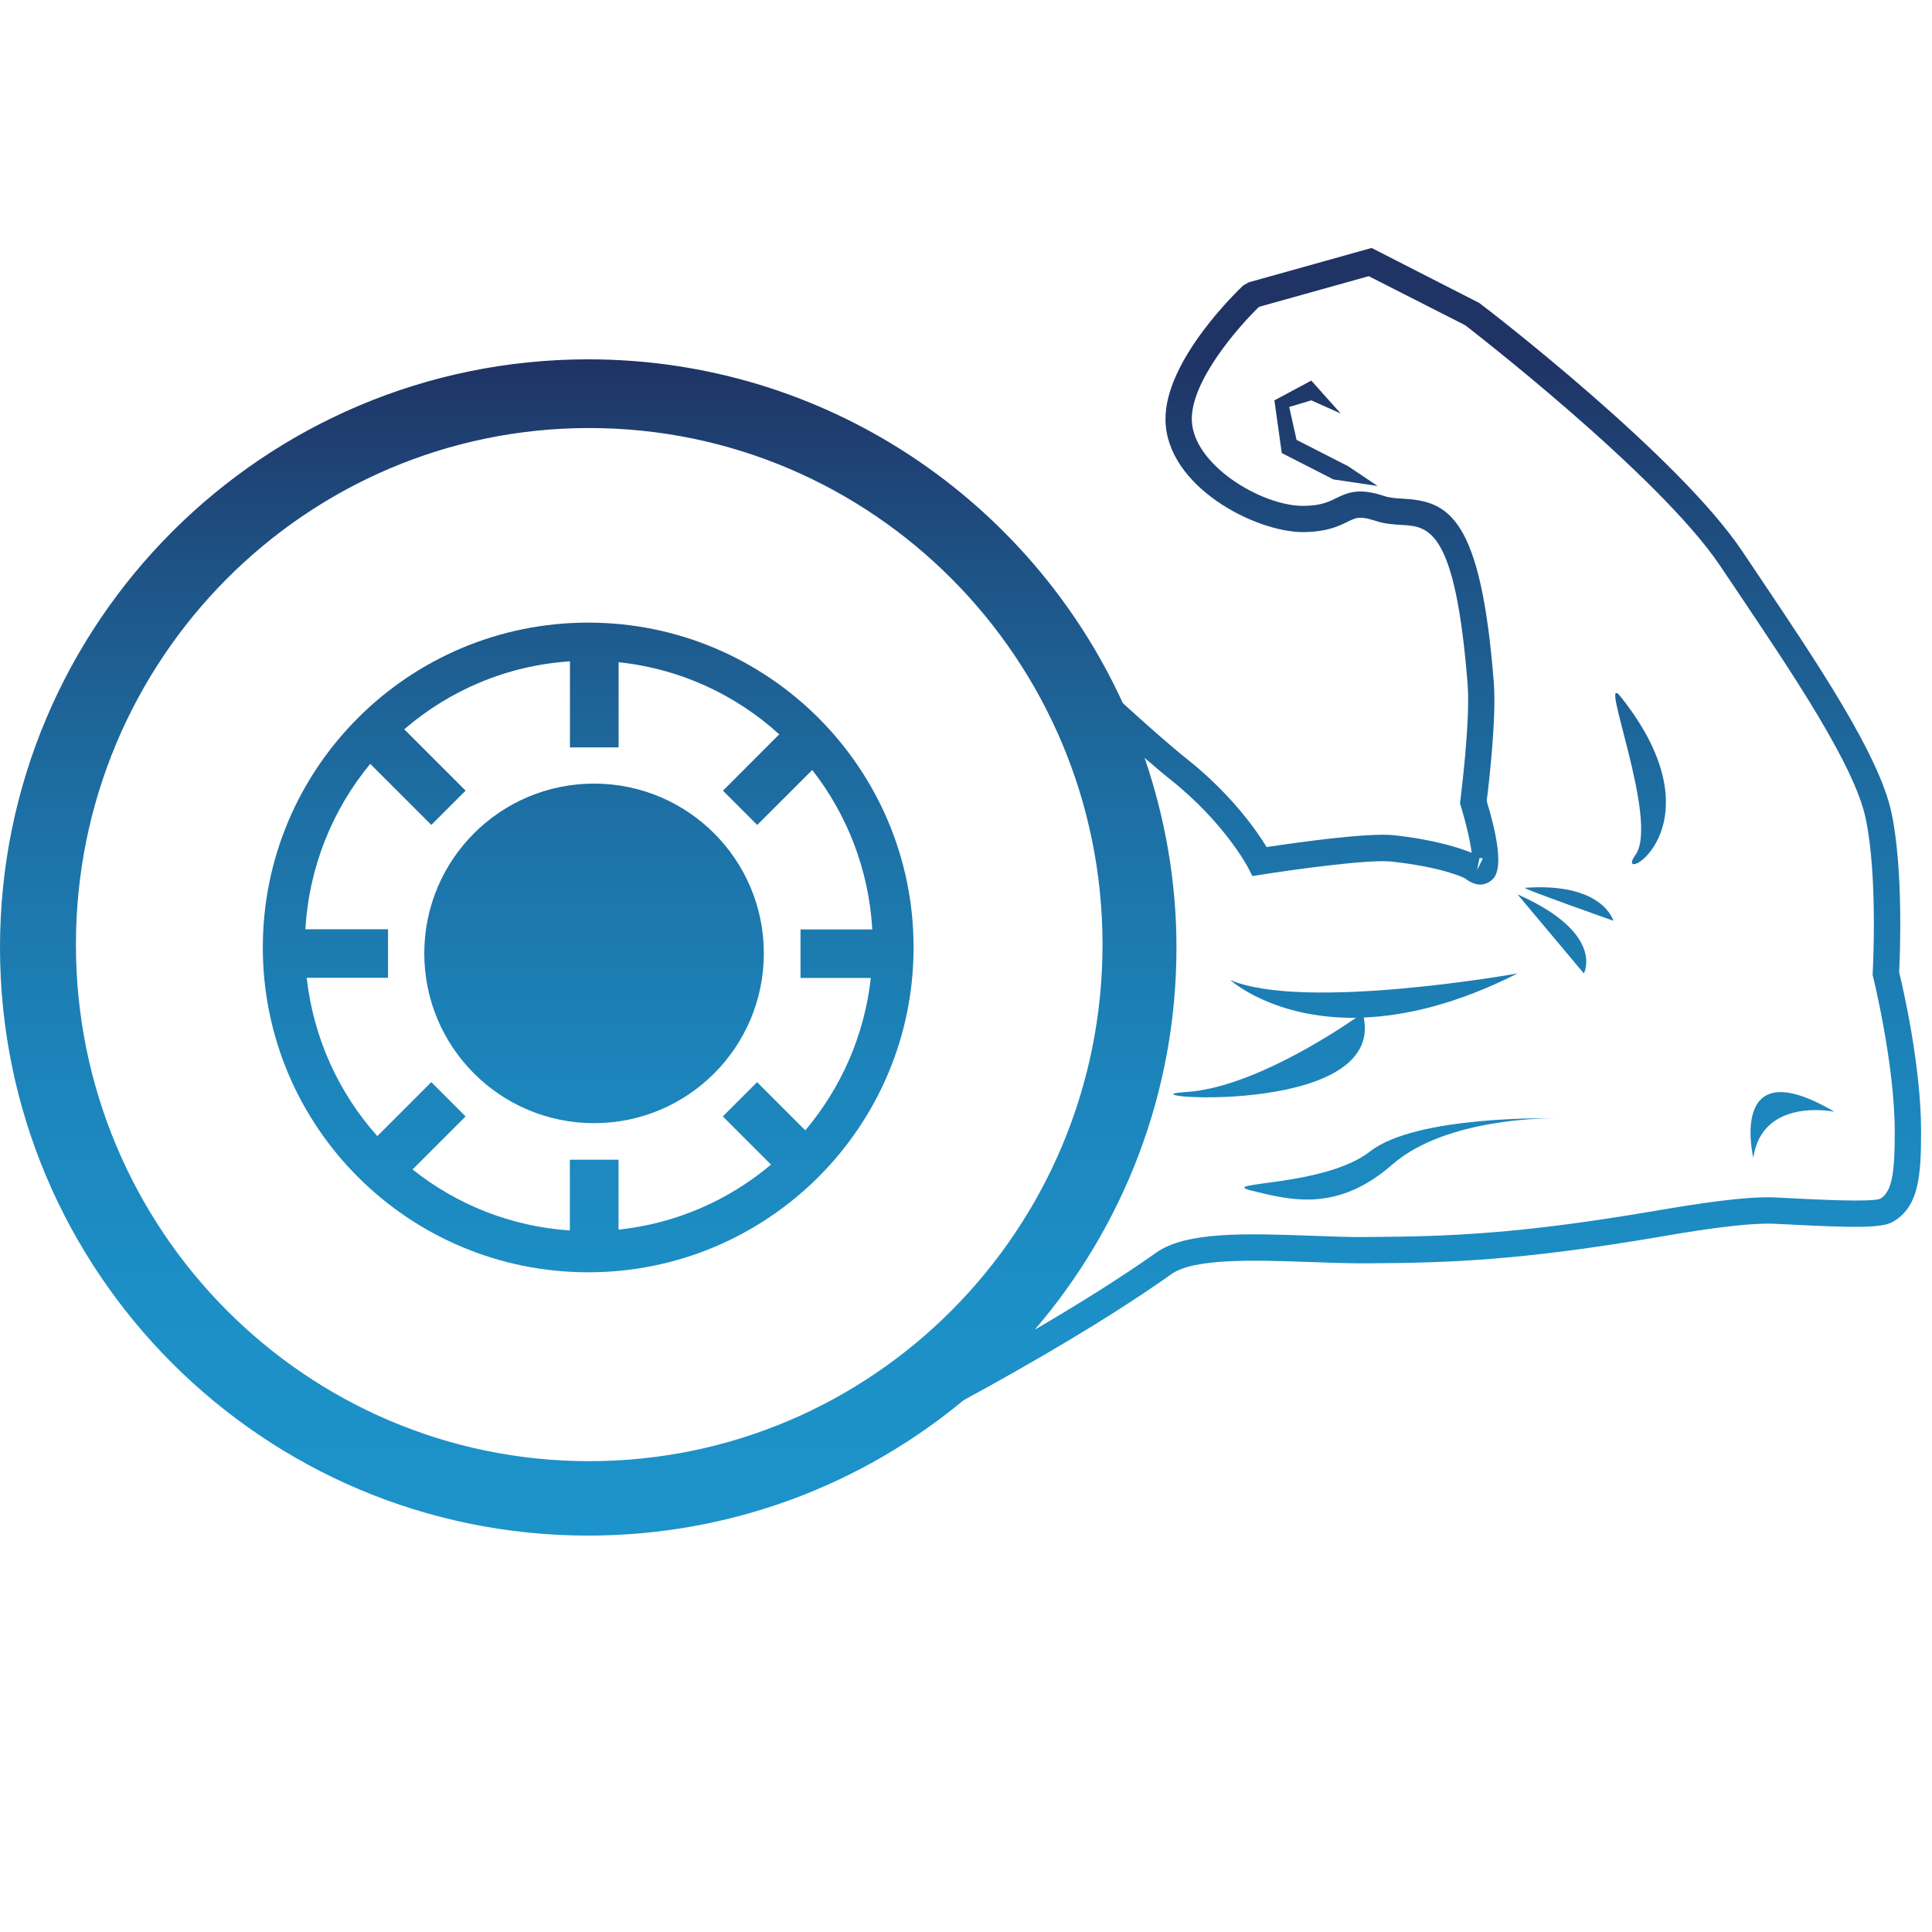 <?xml version="1.0" encoding="utf-8"?>
<!-- Generator: Adobe Illustrator 24.0.2, SVG Export Plug-In . SVG Version: 6.00 Build 0)  -->
<svg version="1.1" id="Layer_1" xmlns="http://www.w3.org/2000/svg" xmlns:xlink="http://www.w3.org/1999/xlink" x="0px" y="0px"
	 viewBox="0 0 283.46 283.46" style="enable-background:new 0 0 283.46 283.46;" xml:space="preserve">
<style type="text/css">
	.st0{fill:url(#SVGID_1_);}
	.st1{fill:url(#SVGID_2_);}
	.st2{fill:url(#SVGID_3_);}
	.st3{fill:url(#SVGID_4_);}
	.st4{fill:url(#SVGID_5_);}
	.st5{fill:url(#SVGID_6_);}
	.st6{fill:url(#SVGID_7_);}
	.st7{fill:url(#SVGID_8_);}
	.st8{fill:url(#SVGID_9_);}
	.st9{fill:url(#SVGID_10_);}
</style>
<g>
	
		<linearGradient id="SVGID_1_" gradientUnits="userSpaceOnUse" x1="140.93" y1="58.165" x2="140.93" y2="230.741" gradientTransform="matrix(1 0 0 -1 0 283.465)">
		<stop  offset="0" style="stop-color:#1C93CA"/>
		<stop  offset="0.201" style="stop-color:#1C8FC6"/>
		<stop  offset="0.399" style="stop-color:#1C84BA"/>
		<stop  offset="0.595" style="stop-color:#1D72A7"/>
		<stop  offset="0.789" style="stop-color:#1E588B"/>
		<stop  offset="0.982" style="stop-color:#1F3668"/>
		<stop  offset="1" style="stop-color:#1F3364"/>
	</linearGradient>
	<path class="st0" d="M278.64,142.64c0.11-2.16,0.66-15.01-1.13-23.42c-1.81-8.47-10.82-21.87-19.53-34.83l-2.37-3.53
		c-9.29-13.88-37.08-35.31-38.56-36.4l-15.81-8.08l-18.02,5.04l-0.8,0.45c-0.47,0.44-11.61,10.95-11.42,19.81
		c0.2,9.72,13.14,16.39,20.19,16.39c0.05,0,0.1,0,0.14,0c3.41-0.05,5.13-0.9,6.39-1.52c1.24-0.61,1.8-0.89,4.17-0.11
		c1.33,0.44,2.64,0.51,3.8,0.58c3.86,0.23,7.85,0.46,9.64,23.43c0.42,5.41-1.06,16.88-1.07,17l-0.05,0.42l0.12,0.4
		c0.77,2.5,1.38,5.16,1.59,6.85c-1.75-0.71-5.43-1.93-11.43-2.58c-3.86-0.41-14.7,1.14-18.65,1.74c-1.43-2.35-5.12-7.7-11.7-12.93
		c-2.59-2.06-6.23-5.3-9.4-8.19c-13.62-29.74-43.58-50.44-78.43-50.44C38.64,52.72,0,91.35,0,139.01s38.64,86.29,86.3,86.29
		c20.94,0,40.13-7.46,55.07-19.86c9.82-5.34,21.37-12.03,30.51-18.51c3.32-2.36,12.31-2.05,20.24-1.77
		c3.04,0.11,6.12,0.22,8.92,0.19c11.58-0.07,22.06-0.41,42.47-3.89c3.7-0.64,12.35-2.12,16.88-1.91l2.28,0.11
		c9.23,0.48,13.35,0.53,14.95-0.35c3.94-2.16,4.24-6.87,4.24-13.29C281.87,156.38,279.14,144.66,278.64,142.64z M11.14,138.59
		c0-41.86,33.72-75.79,75.31-75.79s75.31,33.93,75.31,75.79s-33.72,75.79-75.31,75.79S11.14,180.44,11.14,138.59z M275.84,175.89
		c-1.38,0.51-9.21,0.11-12.97-0.08l-2.3-0.12c-4.34-0.21-11.39,0.88-17.71,1.96c-20.12,3.44-30.44,3.76-41.84,3.84
		c-2.76,0.05-5.78-0.08-8.77-0.19c-9.36-0.33-18.21-0.64-22.6,2.48c-5.38,3.81-11.62,7.67-17.84,11.32
		c12.94-15.09,20.8-34.65,20.8-56.08c0-9.75-1.69-19.08-4.67-27.82c1.36,1.18,2.68,2.3,3.8,3.19c7.91,6.29,11.34,12.83,11.37,12.9
		l0.64,1.25l1.38-0.22c4.13-0.66,15.57-2.27,18.94-1.92c7.7,0.83,10.95,2.46,10.92,2.51c1.74,1.34,3,0.85,3.59,0.43
		c0.78-0.54,2.59-1.79-0.45-11.8c0.27-2.19,1.45-12.11,1.04-17.38c-1.9-24.44-6.7-26.6-13.26-26.99c-1.01-0.06-1.97-0.11-2.81-0.39
		c-3.59-1.19-5.2-0.61-7.09,0.32c-1.08,0.54-2.19,1.09-4.73,1.12c-0.04,0-0.08,0-0.12,0c-6.09,0-16.16-6.04-16.3-12.61
		c-0.12-5.71,6.78-13.61,9.86-16.59l16.1-4.5l14.16,7.2c0.28,0.22,28.46,21.95,37.4,35.3l2.38,3.54
		c8.51,12.66,17.3,25.75,18.96,33.48c1.82,8.49,1.05,22.54,1.04,22.68l-0.02,0.29l0.07,0.28c0.03,0.13,3.18,12.85,3.18,22.73
		C278.01,171.77,277.66,174.88,275.84,175.89z M216.7,127.7l0.37-1.8c0.24-0.02,0.41,0.03,0.48,0.06L216.7,127.7z"/>
	
		<linearGradient id="SVGID_2_" gradientUnits="userSpaceOnUse" x1="240.701" y1="58.17" x2="240.701" y2="230.746" gradientTransform="matrix(1 0 0 -1 0 283.465)">
		<stop  offset="0" style="stop-color:#1C93CA"/>
		<stop  offset="0.201" style="stop-color:#1C8FC6"/>
		<stop  offset="0.399" style="stop-color:#1C84BA"/>
		<stop  offset="0.595" style="stop-color:#1D72A7"/>
		<stop  offset="0.789" style="stop-color:#1E588B"/>
		<stop  offset="0.982" style="stop-color:#1F3668"/>
		<stop  offset="1" style="stop-color:#1F3364"/>
	</linearGradient>
	<path class="st1" d="M239.95,125.43c-3.58,4.95,13.28-3.78-2.16-23.2C234.29,97.84,243.53,120.48,239.95,125.43z"/>
	
		<linearGradient id="SVGID_3_" gradientUnits="userSpaceOnUse" x1="262.982" y1="58.17" x2="262.982" y2="230.746" gradientTransform="matrix(1 0 0 -1 0 283.465)">
		<stop  offset="0" style="stop-color:#1C93CA"/>
		<stop  offset="0.201" style="stop-color:#1C8FC6"/>
		<stop  offset="0.399" style="stop-color:#1C84BA"/>
		<stop  offset="0.595" style="stop-color:#1D72A7"/>
		<stop  offset="0.789" style="stop-color:#1E588B"/>
		<stop  offset="0.982" style="stop-color:#1F3668"/>
		<stop  offset="1" style="stop-color:#1F3364"/>
	</linearGradient>
	<path class="st2" d="M257.24,169.88c1.32-8.98,11.89-6.77,11.89-6.77C253.43,153.86,257.24,169.88,257.24,169.88z"/>
	
		<linearGradient id="SVGID_4_" gradientUnits="userSpaceOnUse" x1="86.3" y1="58.17" x2="86.3" y2="230.746" gradientTransform="matrix(1 0 0 -1 0 283.465)">
		<stop  offset="0" style="stop-color:#1C93CA"/>
		<stop  offset="0.201" style="stop-color:#1C8FC6"/>
		<stop  offset="0.399" style="stop-color:#1C84BA"/>
		<stop  offset="0.595" style="stop-color:#1D72A7"/>
		<stop  offset="0.789" style="stop-color:#1E588B"/>
		<stop  offset="0.982" style="stop-color:#1F3668"/>
		<stop  offset="1" style="stop-color:#1F3364"/>
	</linearGradient>
	<path class="st3" d="M86.3,91.35c-26.36,0-47.74,21.34-47.74,47.66s21.37,47.66,47.74,47.66c26.36,0,47.74-21.34,47.74-47.66
		C134.04,112.69,112.67,91.35,86.3,91.35z M127.77,143.46c-0.94,8.49-4.4,16.2-9.62,22.38l-7.07-7.07l-5.03,5.03l7.07,7.07
		c-6.19,5.21-13.9,8.65-22.37,9.54v-10.26h-7.14v10.38c-8.7-0.58-16.66-3.83-23.08-8.95l7.78-7.78l-5.03-5.03l-7.92,7.92
		c-5.63-6.31-9.37-14.35-10.36-23.23h11.93v-7.12H44.81c0.53-9.2,4.01-17.61,9.51-24.27l8.96,8.96l5.03-5.03l-9-9
		c6.63-5.71,15.05-9.36,24.31-9.97v12.63h7.14v-12.5c9.02,0.94,17.19,4.78,23.57,10.58l-8.26,8.27l5.03,5.03l8.07-8.07
		c5.09,6.52,8.3,14.58,8.81,23.39h-10.53v7.12h10.32V143.46z"/>
	
		<linearGradient id="SVGID_5_" gradientUnits="userSpaceOnUse" x1="87.16" y1="58.17" x2="87.16" y2="230.746" gradientTransform="matrix(1 0 0 -1 0 283.465)">
		<stop  offset="0" style="stop-color:#1C93CA"/>
		<stop  offset="0.201" style="stop-color:#1C8FC6"/>
		<stop  offset="0.399" style="stop-color:#1C84BA"/>
		<stop  offset="0.595" style="stop-color:#1D72A7"/>
		<stop  offset="0.789" style="stop-color:#1E588B"/>
		<stop  offset="0.982" style="stop-color:#1F3668"/>
		<stop  offset="1" style="stop-color:#1F3364"/>
	</linearGradient>
	<path class="st4" d="M87.16,114.97c-13.76,0-24.91,11.15-24.91,24.91s11.15,24.91,24.91,24.91s24.91-11.15,24.91-24.91
		C112.08,126.13,100.92,114.97,87.16,114.97z"/>
	
		<linearGradient id="SVGID_6_" gradientUnits="userSpaceOnUse" x1="230.215" y1="58.17" x2="230.215" y2="230.746" gradientTransform="matrix(1 0 0 -1 0 283.465)">
		<stop  offset="0" style="stop-color:#1C93CA"/>
		<stop  offset="0.201" style="stop-color:#1C8FC6"/>
		<stop  offset="0.399" style="stop-color:#1C84BA"/>
		<stop  offset="0.595" style="stop-color:#1D72A7"/>
		<stop  offset="0.789" style="stop-color:#1E588B"/>
		<stop  offset="0.982" style="stop-color:#1F3668"/>
		<stop  offset="1" style="stop-color:#1F3364"/>
	</linearGradient>
	<path class="st5" d="M223.74,130.26c-0.6,0.04,12.97,4.83,12.97,4.83S235.2,129.43,223.74,130.26z"/>
	
		<linearGradient id="SVGID_7_" gradientUnits="userSpaceOnUse" x1="194.55" y1="58.17" x2="194.55" y2="230.746" gradientTransform="matrix(1 0 0 -1 0 283.465)">
		<stop  offset="0" style="stop-color:#1C93CA"/>
		<stop  offset="0.201" style="stop-color:#1C8FC6"/>
		<stop  offset="0.399" style="stop-color:#1C84BA"/>
		<stop  offset="0.595" style="stop-color:#1D72A7"/>
		<stop  offset="0.789" style="stop-color:#1E588B"/>
		<stop  offset="0.982" style="stop-color:#1F3668"/>
		<stop  offset="1" style="stop-color:#1F3364"/>
	</linearGradient>
	<polygon class="st6" points="190.23,64.54 189.15,59.71 192.39,58.74 196.71,60.67 192.39,55.84 186.98,58.74 188.06,66.47 
		195.63,70.34 202.12,71.3 197.79,68.4 	"/>
	
		<linearGradient id="SVGID_8_" gradientUnits="userSpaceOnUse" x1="205.318" y1="58.17" x2="205.318" y2="230.746" gradientTransform="matrix(1 0 0 -1 0 283.465)">
		<stop  offset="0" style="stop-color:#1C93CA"/>
		<stop  offset="0.201" style="stop-color:#1C8FC6"/>
		<stop  offset="0.399" style="stop-color:#1C84BA"/>
		<stop  offset="0.595" style="stop-color:#1D72A7"/>
		<stop  offset="0.789" style="stop-color:#1E588B"/>
		<stop  offset="0.982" style="stop-color:#1F3668"/>
		<stop  offset="1" style="stop-color:#1F3364"/>
	</linearGradient>
	<path class="st7" d="M201.04,168.92c-6.79,5.32-22.96,4.43-17.29,5.8c5.66,1.37,12.46,3.19,20.54-3.87s23.78-6.77,23.78-6.77
		S207.83,163.6,201.04,168.92z"/>
	
		<linearGradient id="SVGID_9_" gradientUnits="userSpaceOnUse" x1="227.693" y1="58.17" x2="227.693" y2="230.746" gradientTransform="matrix(1 0 0 -1 0 283.465)">
		<stop  offset="0" style="stop-color:#1C93CA"/>
		<stop  offset="0.201" style="stop-color:#1C8FC6"/>
		<stop  offset="0.399" style="stop-color:#1C84BA"/>
		<stop  offset="0.595" style="stop-color:#1D72A7"/>
		<stop  offset="0.789" style="stop-color:#1E588B"/>
		<stop  offset="0.982" style="stop-color:#1F3668"/>
		<stop  offset="1" style="stop-color:#1F3364"/>
	</linearGradient>
	<path class="st8" d="M222.65,131.22l9.73,11.6C232.38,142.82,235.6,136.96,222.65,131.22z"/>
	
		<linearGradient id="SVGID_10_" gradientUnits="userSpaceOnUse" x1="197.399" y1="58.17" x2="197.399" y2="230.746" gradientTransform="matrix(1 0 0 -1 0 283.465)">
		<stop  offset="0" style="stop-color:#1C93CA"/>
		<stop  offset="0.201" style="stop-color:#1C8FC6"/>
		<stop  offset="0.399" style="stop-color:#1C84BA"/>
		<stop  offset="0.595" style="stop-color:#1D72A7"/>
		<stop  offset="0.789" style="stop-color:#1E588B"/>
		<stop  offset="0.982" style="stop-color:#1F3668"/>
		<stop  offset="1" style="stop-color:#1F3364"/>
	</linearGradient>
	<path class="st9" d="M200.09,149.29c6.12-0.25,13.65-1.96,22.57-6.47c0,0-31.25,5.6-42.16,0.97c0,0,6.25,5.68,18.45,5.54
		c-3.48,2.4-15.61,10.32-24.94,10.89C163.17,160.88,203.1,164.21,200.09,149.29z"/>
</g>
</svg>
